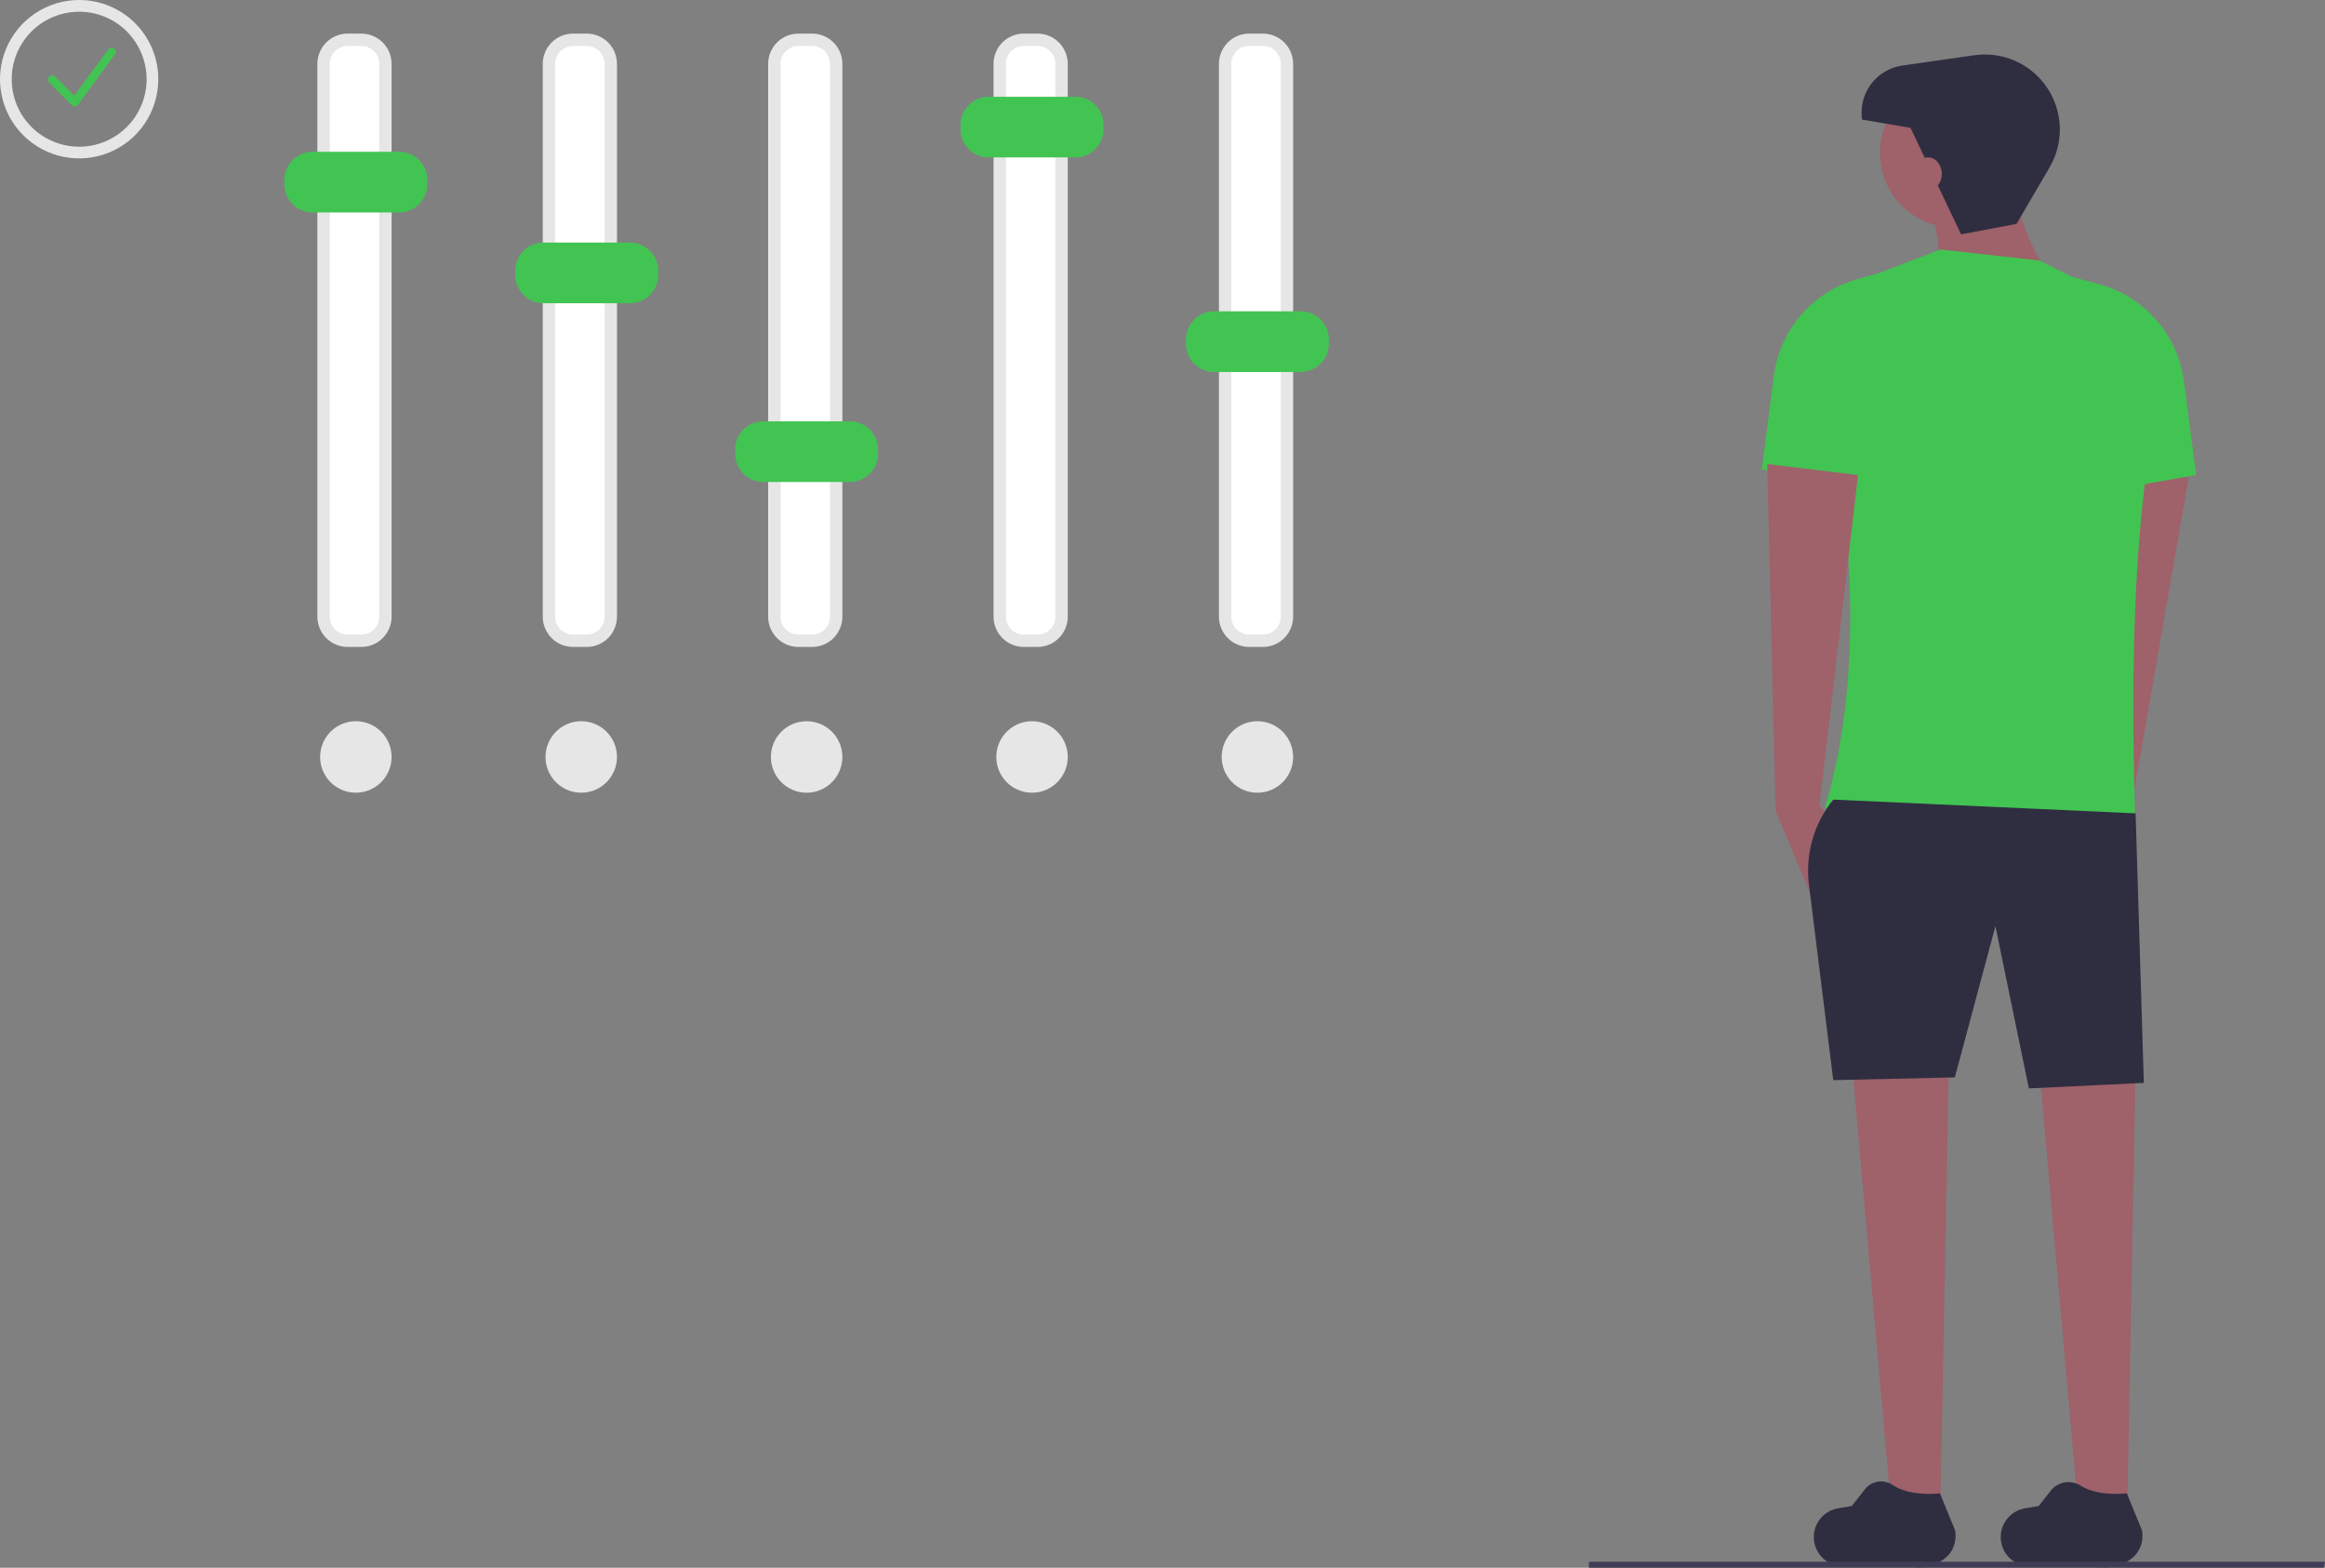 <svg width="525" height="354" viewBox="0 0 525 354" fill="none" xmlns="http://www.w3.org/2000/svg">
<rect x="0" y="0" width="525" height="354" fill="#808080" stroke="none"/>
<g clip-path="url(#clip0_17_323)">
<path d="M471.774 178.762L467.357 183.125L473.225 198.447L481.412 181.461L494.822 104.343L474.198 103.768L471.774 178.762Z" fill="#9F616A"/>
<path d="M438.166 340.166H426.994L418.305 241.416H440.028L438.166 340.166Z" fill="#9F616A"/>
<path d="M480.371 340.166H469.2L460.51 241.416H482.233L480.371 340.166Z" fill="#9F616A"/>
<path d="M471.719 353.048L455.408 352.961C453.954 352.233 452.82 350.992 452.226 349.478C451.632 347.963 451.619 346.282 452.19 344.759C452.595 343.677 453.278 342.721 454.17 341.987C455.061 341.252 456.13 340.766 457.269 340.576L460.351 340.062L463.035 336.643C463.799 335.648 464.904 334.972 466.136 334.742C467.369 334.513 468.642 334.747 469.712 335.401C472.288 337.036 475.86 337.581 480.264 337.215L483.691 345.591C484.371 350.122 481.27 353.112 476.748 353.826C475.031 354.097 473.273 353.825 471.719 353.048Z" fill="#2F2E41"/>
<path d="M429.514 353.048L413.203 352.961C411.749 352.233 410.615 350.992 410.021 349.478C409.427 347.964 409.414 346.282 409.985 344.759C410.39 343.677 411.073 342.721 411.965 341.987C412.856 341.252 413.925 340.766 415.064 340.576L418.146 340.062L421.131 336.26C421.855 335.346 422.898 334.738 424.05 334.56C425.203 334.381 426.381 334.644 427.348 335.297C429.934 337.013 433.563 337.589 438.059 337.216L441.486 345.591C442.166 350.122 439.065 353.112 434.542 353.826C432.826 354.097 431.068 353.825 429.514 353.048Z" fill="#2F2E41"/>
<path d="M441.27 51.37C450.525 51.37 458.027 43.863 458.027 34.602C458.027 25.341 450.525 17.833 441.27 17.833C432.014 17.833 424.512 25.341 424.512 34.602C424.512 43.863 432.014 51.37 441.27 51.37Z" fill="#9F616A"/>
<path d="M465.475 66.897L438.166 68.76C438.263 59.917 437.877 51.907 435.684 47.023L454.924 40.812C455.109 48.599 459.191 57.448 465.475 66.897Z" fill="#9F616A"/>
<path d="M482.233 188.005L412.098 182.415C421.456 151.2 418.528 110.326 408.995 79.681C408.995 76.103 410.08 72.608 412.107 69.66C414.134 66.712 417.007 64.448 420.346 63.168L438.166 56.339L460.51 58.823L479.351 68.25C482.257 69.704 484.693 71.952 486.375 74.734C488.057 77.516 488.918 80.718 488.857 83.969C481.775 112.309 480.922 148.75 482.233 188.005Z" fill="#42C452"/>
<path d="M429.477 111.614L397.823 106.024L400.548 84.895C401.211 79.752 403.384 74.921 406.792 71.014C410.2 67.107 414.689 64.3 419.692 62.947L425.753 61.307L429.477 111.614Z" fill="#42C452"/>
<path d="M410.857 181.794L414.581 186.763L408.995 202.289L400.927 183.036L399.065 104.782L419.547 107.266L410.857 181.794Z" fill="#9F616A"/>
<path d="M464.234 112.856L495.888 107.266L493.163 86.137C492.5 80.994 490.327 76.163 486.919 72.257C483.511 68.35 479.022 65.542 474.019 64.189L467.958 62.55L464.234 112.856Z" fill="#42C452"/>
<path d="M484.095 244.521L458.128 245.764L450.579 209.121L441.414 243.279L413.96 243.9L408.473 199.764C408.049 196.357 408.317 192.899 409.26 189.598C410.203 186.297 411.801 183.22 413.96 180.552L482.233 183.657L484.095 244.521Z" fill="#2F2E41"/>
<path d="M442.821 52.923L455.352 50.548L462.807 37.805C464.616 34.712 465.399 31.126 465.043 27.56C464.687 23.995 463.21 20.634 460.825 17.961C458.967 15.879 456.622 14.288 454.001 13.33C451.38 12.373 448.563 12.078 445.801 12.473L429.56 14.795C428.159 14.995 426.812 15.47 425.596 16.194C424.38 16.917 423.319 17.874 422.474 19.009C421.63 20.145 421.018 21.436 420.674 22.809C420.33 24.182 420.261 25.61 420.471 27.01L431.41 28.872L442.821 52.923Z" fill="#2F2E41"/>
<path d="M435.373 42.986C437.087 42.986 438.476 41.318 438.476 39.26C438.476 37.202 437.087 35.533 435.373 35.533C433.659 35.533 432.27 37.202 432.27 39.26C432.27 41.318 433.659 42.986 435.373 42.986Z" fill="#9F616A"/>
<path d="M78.492 7.585C76.682 7.588 74.947 8.308 73.667 9.589C72.387 10.869 71.667 12.606 71.665 14.417V139.251C71.667 141.062 72.387 142.799 73.667 144.08C74.947 145.36 76.682 146.081 78.492 146.083H81.596C83.406 146.081 85.141 145.36 86.421 144.08C87.701 142.799 88.421 141.062 88.423 139.251V14.417C88.421 12.606 87.701 10.869 86.421 9.589C85.141 8.308 83.406 7.588 81.596 7.585H78.492Z" fill="#E6E6E6"/>
<path d="M78.492 10.38C77.423 10.382 76.397 10.807 75.641 11.564C74.885 12.321 74.459 13.347 74.458 14.417V139.251C74.459 140.321 74.885 141.347 75.641 142.104C76.397 142.861 77.423 143.287 78.492 143.288H81.596C82.665 143.287 83.691 142.861 84.447 142.104C85.203 141.347 85.629 140.321 85.63 139.251V14.417C85.629 13.347 85.203 12.321 84.447 11.564C83.691 10.807 82.665 10.382 81.596 10.38H78.492Z" fill="white"/>
<path d="M129.387 7.585C127.577 7.588 125.841 8.308 124.561 9.589C123.281 10.869 122.561 12.606 122.559 14.417V139.251C122.561 141.062 123.281 142.799 124.561 144.08C125.841 145.36 127.577 146.081 129.387 146.083H132.49C134.3 146.081 136.035 145.36 137.315 144.08C138.595 142.799 139.315 141.062 139.317 139.251V14.417C139.315 12.606 138.595 10.869 137.315 9.589C136.035 8.308 134.3 7.588 132.49 7.585H129.387Z" fill="#E6E6E6"/>
<path d="M129.387 10.38C128.317 10.382 127.292 10.807 126.536 11.564C125.779 12.321 125.354 13.347 125.353 14.417V139.251C125.354 140.321 125.779 141.347 126.536 142.104C127.292 142.861 128.317 143.287 129.387 143.288H132.49C133.56 143.287 134.585 142.861 135.341 142.104C136.098 141.347 136.523 140.321 136.524 139.251V14.417C136.523 13.347 136.098 12.321 135.341 11.564C134.585 10.807 133.56 10.382 132.49 10.38H129.387Z" fill="white"/>
<path d="M180.281 7.585C178.471 7.588 176.735 8.308 175.456 9.589C174.176 10.869 173.456 12.606 173.454 14.417V139.251C173.456 141.062 174.176 142.799 175.456 144.08C176.735 145.36 178.471 146.081 180.281 146.083H183.384C185.194 146.081 186.93 145.36 188.21 144.08C189.49 142.799 190.209 141.062 190.212 139.251V14.417C190.209 12.606 189.49 10.869 188.21 9.589C186.93 8.308 185.194 7.588 183.384 7.585H180.281Z" fill="#E6E6E6"/>
<path d="M180.281 10.38C179.212 10.382 178.186 10.807 177.43 11.564C176.674 12.321 176.248 13.347 176.247 14.417V139.251C176.248 140.321 176.674 141.347 177.43 142.104C178.186 142.861 179.212 143.287 180.281 143.288H183.384C184.454 143.287 185.479 142.861 186.236 142.104C186.992 141.347 187.417 140.321 187.419 139.251V14.417C187.417 13.347 186.992 12.321 186.236 11.564C185.479 10.807 184.454 10.382 183.384 10.38H180.281Z" fill="white"/>
<path d="M231.175 7.585C229.365 7.588 227.63 8.308 226.35 9.589C225.07 10.869 224.35 12.606 224.348 14.417V139.251C224.35 141.062 225.07 142.799 226.35 144.08C227.63 145.36 229.365 146.081 231.175 146.083H234.279C236.089 146.081 237.824 145.36 239.104 144.08C240.384 142.799 241.104 141.062 241.106 139.251V14.417C241.104 12.606 240.384 10.869 239.104 9.589C237.824 8.308 236.089 7.588 234.279 7.585H231.175Z" fill="#E6E6E6"/>
<path d="M231.175 10.38C230.106 10.382 229.08 10.807 228.324 11.564C227.568 12.321 227.142 13.347 227.141 14.417V139.251C227.142 140.321 227.568 141.347 228.324 142.104C229.08 142.861 230.106 143.287 231.175 143.288H234.279C235.348 143.287 236.374 142.861 237.13 142.104C237.886 141.347 238.312 140.321 238.313 139.251V14.417C238.312 13.347 237.886 12.321 237.13 11.564C236.374 10.807 235.348 10.382 234.279 10.38H231.175Z" fill="white"/>
<path d="M282.07 7.585C280.26 7.588 278.524 8.308 277.244 9.589C275.964 10.869 275.244 12.606 275.242 14.417V139.251C275.244 141.062 275.964 142.799 277.244 144.08C278.524 145.36 280.26 146.081 282.07 146.083H285.173C286.983 146.081 288.718 145.36 289.998 144.08C291.278 142.799 291.998 141.062 292 139.251V14.417C291.998 12.606 291.278 10.869 289.998 9.589C288.718 8.308 286.983 7.588 285.173 7.585H282.07Z" fill="#E6E6E6"/>
<path d="M282.069 10.38C281 10.382 279.974 10.807 279.218 11.564C278.462 12.321 278.036 13.347 278.035 14.417V139.251C278.036 140.321 278.462 141.347 279.218 142.104C279.974 142.861 281 143.287 282.069 143.288H285.173C286.242 143.287 287.268 142.861 288.024 142.104C288.78 141.347 289.206 140.321 289.207 139.251V14.417C289.206 13.347 288.78 12.321 288.024 11.564C287.268 10.807 286.242 10.382 285.173 10.38H282.069Z" fill="white"/>
<path d="M90.135 47.974H70.574C68.889 47.972 67.273 47.301 66.081 46.108C64.889 44.916 64.219 43.299 64.217 41.612V40.634C64.219 38.947 64.889 37.33 66.081 36.138C67.273 34.945 68.889 34.274 70.574 34.272H90.135C91.82 34.274 93.436 34.945 94.628 36.138C95.82 37.33 96.49 38.947 96.492 40.634V41.612C96.49 43.299 95.82 44.916 94.628 46.108C93.436 47.301 91.82 47.972 90.135 47.974Z" fill="#42C452"/>
<path d="M142.27 68.469H122.71C121.024 68.467 119.409 67.796 118.217 66.603C117.025 65.411 116.355 63.794 116.353 62.107V61.129C116.355 59.442 117.025 57.825 118.217 56.633C119.409 55.44 121.024 54.769 122.71 54.767H142.27C143.956 54.769 145.571 55.44 146.763 56.633C147.955 57.825 148.625 59.442 148.627 61.129V62.107C148.625 63.794 147.955 65.411 146.763 66.603C145.571 67.796 143.956 68.467 142.27 68.469Z" fill="#42C452"/>
<path d="M191.923 108.838H172.363C170.677 108.836 169.062 108.165 167.87 106.973C166.678 105.78 166.008 104.163 166.006 102.477V101.498C166.008 99.811 166.678 98.195 167.87 97.002C169.062 95.809 170.677 95.139 172.363 95.137H191.923C193.609 95.139 195.224 95.809 196.416 97.002C197.608 98.195 198.278 99.811 198.28 101.498V102.477C198.278 104.163 197.608 105.78 196.416 106.973C195.224 108.165 193.609 108.836 191.923 108.838Z" fill="#42C452"/>
<path d="M242.817 35.552H223.257C221.572 35.55 219.956 34.88 218.764 33.687C217.572 32.494 216.902 30.878 216.9 29.191V28.212C216.902 26.526 217.572 24.909 218.764 23.716C219.956 22.524 221.572 21.853 223.257 21.851H242.817C244.503 21.853 246.119 22.524 247.311 23.716C248.502 24.909 249.173 26.526 249.175 28.212V29.191C249.173 30.878 248.502 32.494 247.311 33.687C246.119 34.88 244.503 35.55 242.817 35.552Z" fill="#42C452"/>
<path d="M293.712 83.995H274.152C272.466 83.993 270.85 83.323 269.658 82.13C268.467 80.937 267.796 79.32 267.794 77.634V76.655C267.796 74.969 268.467 73.352 269.658 72.159C270.85 70.967 272.466 70.296 274.152 70.294H293.712C295.397 70.296 297.013 70.967 298.205 72.159C299.397 73.352 300.067 74.969 300.069 76.655V77.634C300.067 79.32 299.397 80.937 298.205 82.13C297.013 83.323 295.397 83.993 293.712 83.995Z" fill="#42C452"/>
<path d="M524.754 354H358.789V352.643H525L524.754 354Z" fill="#3F3D56"/>
<path d="M80.355 178.999C84.811 178.999 88.423 175.384 88.423 170.925C88.423 166.466 84.811 162.852 80.355 162.852C75.898 162.852 72.286 166.466 72.286 170.925C72.286 175.384 75.898 178.999 80.355 178.999Z" fill="#E6E6E6"/>
<path d="M131.249 178.999C135.705 178.999 139.317 175.384 139.317 170.925C139.317 166.466 135.705 162.852 131.249 162.852C126.793 162.852 123.18 166.466 123.18 170.925C123.18 175.384 126.793 178.999 131.249 178.999Z" fill="#E6E6E6"/>
<path d="M182.143 178.999C186.599 178.999 190.212 175.384 190.212 170.925C190.212 166.466 186.599 162.852 182.143 162.852C177.687 162.852 174.074 166.466 174.074 170.925C174.074 175.384 177.687 178.999 182.143 178.999Z" fill="#E6E6E6"/>
<path d="M233.037 178.999C237.494 178.999 241.106 175.384 241.106 170.925C241.106 166.466 237.494 162.852 233.037 162.852C228.581 162.852 224.969 166.466 224.969 170.925C224.969 175.384 228.581 178.999 233.037 178.999Z" fill="#E6E6E6"/>
<path d="M283.932 178.999C288.388 178.999 292 175.384 292 170.925C292 166.466 288.388 162.852 283.932 162.852C279.475 162.852 275.863 166.466 275.863 170.925C275.863 175.384 279.475 178.999 283.932 178.999Z" fill="#E6E6E6"/>
<path d="M17.873 0C14.338 1.22836e-06 10.882 1.049 7.943 3.014C5.004 4.979 2.713 7.772 1.36 11.04C0.008 14.308 -0.346 17.904 0.343 21.373C1.033 24.843 2.735 28.029 5.235 30.53C7.734 33.032 10.919 34.735 14.386 35.425C17.853 36.115 21.447 35.761 24.712 34.407C27.978 33.054 30.77 30.761 32.733 27.82C34.697 24.879 35.746 21.422 35.746 17.884C35.746 15.536 35.283 13.21 34.385 11.04C33.487 8.87 32.17 6.899 30.511 5.238C28.851 3.577 26.881 2.26 24.712 1.361C22.544 0.463 20.22 -2.44677e-06 17.873 0ZM17.873 33.127C14.86 33.127 11.915 32.233 9.41 30.558C6.905 28.883 4.953 26.503 3.8 23.717C2.647 20.932 2.345 17.867 2.933 14.911C3.521 11.954 4.972 9.238 7.102 7.106C9.232 4.975 11.946 3.523 14.901 2.935C17.856 2.347 20.919 2.649 23.702 3.802C26.485 4.956 28.864 6.91 30.538 9.416C32.212 11.923 33.105 14.87 33.105 17.884C33.105 19.886 32.711 21.868 31.946 23.717C31.18 25.567 30.058 27.247 28.644 28.662C27.229 30.078 25.55 31.2 23.702 31.966C21.854 32.732 19.873 33.127 17.873 33.127Z" fill="#E6E6E6"/>
<path d="M16.885 24.001C16.761 24.001 16.639 23.976 16.524 23.929C16.41 23.881 16.306 23.812 16.218 23.724L11.126 18.629C11.039 18.541 10.969 18.437 10.922 18.323C10.874 18.208 10.85 18.085 10.85 17.962C10.85 17.838 10.874 17.715 10.922 17.6C10.969 17.486 11.039 17.382 11.126 17.294C11.214 17.207 11.318 17.137 11.432 17.09C11.547 17.042 11.669 17.018 11.793 17.018C11.917 17.018 12.04 17.042 12.154 17.09C12.268 17.137 12.372 17.207 12.46 17.294L16.775 21.612L24.423 11.175C24.571 10.974 24.793 10.839 25.04 10.801C25.288 10.763 25.54 10.825 25.741 10.973C25.943 11.121 26.078 11.343 26.116 11.59C26.154 11.837 26.092 12.09 25.944 12.292L17.646 23.615C17.565 23.725 17.462 23.816 17.343 23.882C17.224 23.948 17.093 23.988 16.957 23.998C16.933 24 16.909 24.001 16.885 24.001Z" fill="#42C452"/>
</g>
<defs>
<clipPath id="clip0_17_323">
<rect width="525" height="354" fill="white"/>
</clipPath>
</defs>
</svg>
